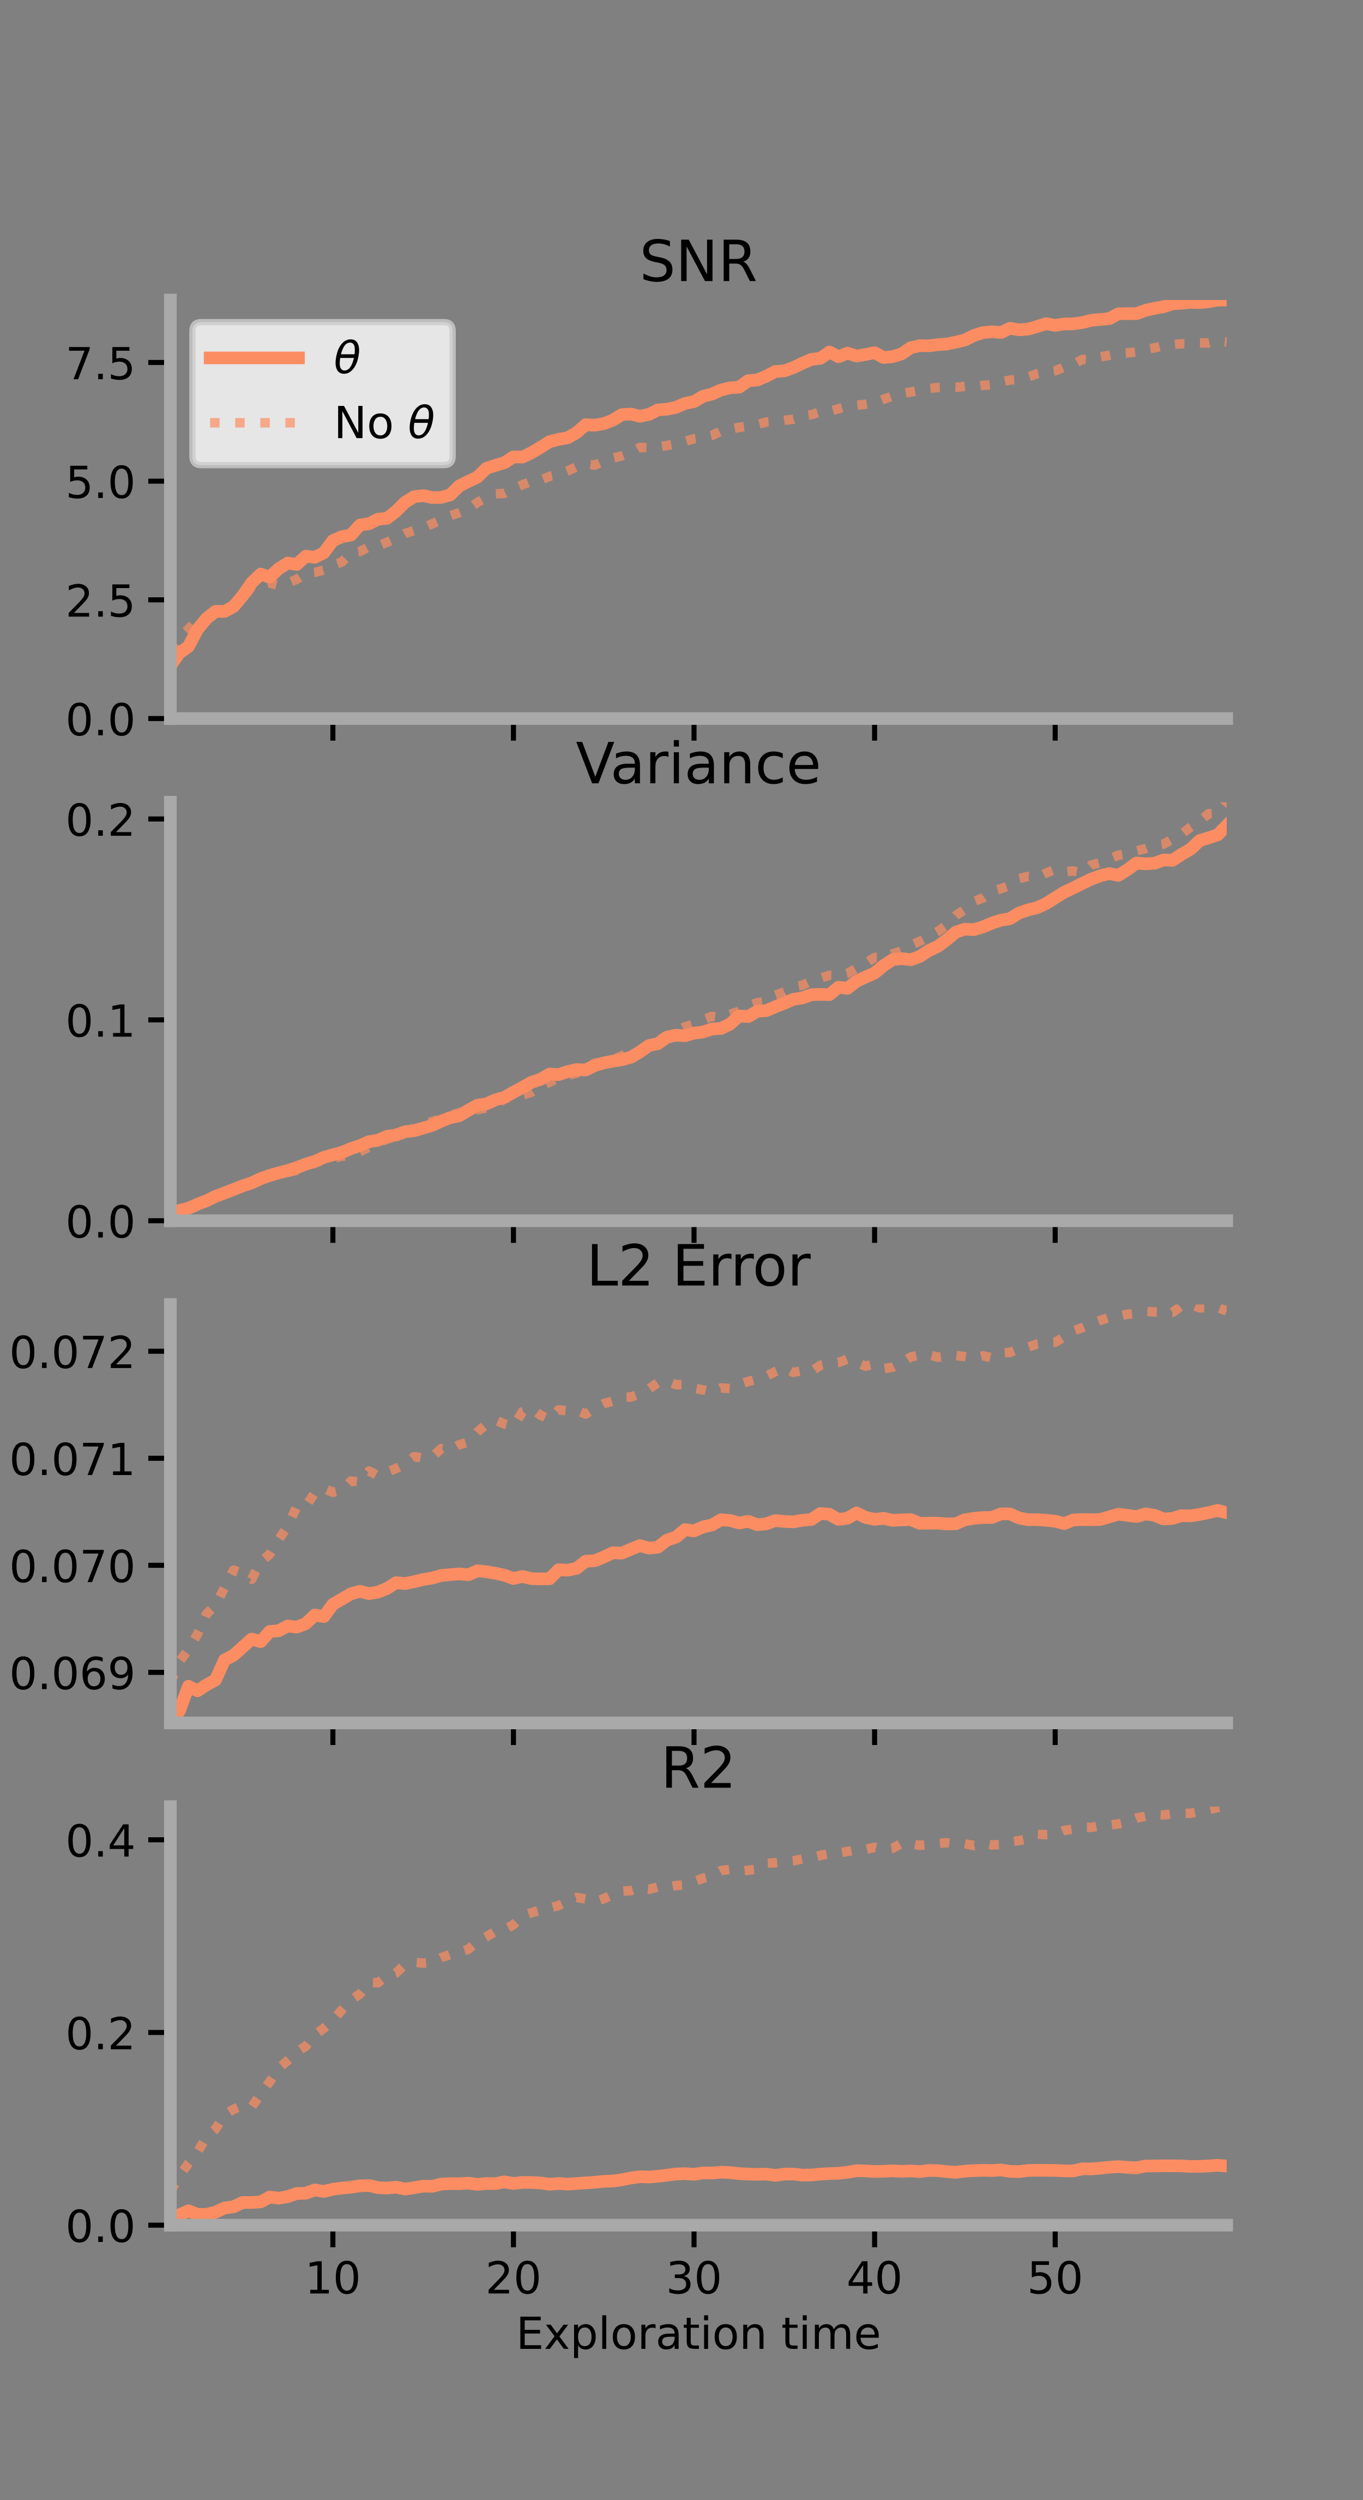<?xml version="1.0" encoding="utf-8" standalone="no"?>
<!DOCTYPE svg PUBLIC "-//W3C//DTD SVG 1.1//EN"
  "http://www.w3.org/Graphics/SVG/1.1/DTD/svg11.dtd">
<!-- Created with matplotlib (https://matplotlib.org/) -->
<svg height="396pt" version="1.1" viewBox="0 0 216 396" width="216pt" xmlns="http://www.w3.org/2000/svg" xmlns:xlink="http://www.w3.org/1999/xlink">
 <rect x="0" y="0" width="216" height="396" fill="#808080" stroke="none"/>
 <defs>
  <style type="text/css">*{stroke-linecap:butt;stroke-linejoin:round;}</style>
 </defs>
 <g id="figure_1">
  <g id="patch_1">
   <path d="M 0 396 
L 216 396 
L 216 0 
L 0 0 
z
" style="fill:none;"/>
  </g>
  <g id="axes_1">
   <g id="patch_2">
    <path d="M 27 113.807 
L 194.4 113.807 
L 194.4 47.52 
L 27 47.52 
z
" style="fill:none;"/>
   </g>
   <g id="matplotlib.axis_1">
    <g id="xtick_1">
     <g id="line2d_1">
      <defs>
       <path d="M 0 0 
L 0 3.5 
" id="mb73d349f82" style="stroke:#000000;stroke-width:0.8;"/>
      </defs>
      <g>
       <use style="stroke:#000000;stroke-width:0.8;" x="52.754" xlink:href="#mb73d349f82" y="113.807"/>
      </g>
     </g>
    </g>
    <g id="xtick_2">
     <g id="line2d_2">
      <g>
       <use style="stroke:#000000;stroke-width:0.8;" x="81.369" xlink:href="#mb73d349f82" y="113.807"/>
      </g>
     </g>
    </g>
    <g id="xtick_3">
     <g id="line2d_3">
      <g>
       <use style="stroke:#000000;stroke-width:0.8;" x="109.985" xlink:href="#mb73d349f82" y="113.807"/>
      </g>
     </g>
    </g>
    <g id="xtick_4">
     <g id="line2d_4">
      <g>
       <use style="stroke:#000000;stroke-width:0.8;" x="138.6" xlink:href="#mb73d349f82" y="113.807"/>
      </g>
     </g>
    </g>
    <g id="xtick_5">
     <g id="line2d_5">
      <g>
       <use style="stroke:#000000;stroke-width:0.8;" x="167.216" xlink:href="#mb73d349f82" y="113.807"/>
      </g>
     </g>
    </g>
   </g>
   <g id="matplotlib.axis_2">
    <g id="ytick_1">
     <g id="line2d_6">
      <defs>
       <path d="M 0 0 
L -3.5 0 
" id="m0bbeac65ab" style="stroke:#000000;stroke-width:0.8;"/>
      </defs>
      <g>
       <use style="stroke:#000000;stroke-width:0.8;" x="27" xlink:href="#m0bbeac65ab" y="113.807"/>
      </g>
     </g>
     <g id="text_1">
      <!-- 0.0 -->
      <g transform="translate(10.368 116.466)scale(0.07 -0.07)">
       <defs>
        <path d="M 31.781 66.406 
Q 24.172 66.406 20.328 58.906 
Q 16.5 51.422 16.5 36.375 
Q 16.5 21.391 20.328 13.891 
Q 24.172 6.391 31.781 6.391 
Q 39.453 6.391 43.281 13.891 
Q 47.125 21.391 47.125 36.375 
Q 47.125 51.422 43.281 58.906 
Q 39.453 66.406 31.781 66.406 
z
M 31.781 74.219 
Q 44.047 74.219 50.516 64.516 
Q 56.984 54.828 56.984 36.375 
Q 56.984 17.969 50.516 8.266 
Q 44.047 -1.422 31.781 -1.422 
Q 19.531 -1.422 13.062 8.266 
Q 6.594 17.969 6.594 36.375 
Q 6.594 54.828 13.062 64.516 
Q 19.531 74.219 31.781 74.219 
z
" id="DejaVuSans-48"/>
        <path d="M 10.688 12.406 
L 21 12.406 
L 21 0 
L 10.688 0 
z
" id="DejaVuSans-46"/>
       </defs>
       <use xlink:href="#DejaVuSans-48"/>
       <use x="63.623" xlink:href="#DejaVuSans-46"/>
       <use x="95.41" xlink:href="#DejaVuSans-48"/>
      </g>
     </g>
    </g>
    <g id="ytick_2">
     <g id="line2d_7">
      <g>
       <use style="stroke:#000000;stroke-width:0.8;" x="27" xlink:href="#m0bbeac65ab" y="95.009"/>
      </g>
     </g>
     <g id="text_2">
      <!-- 2.5 -->
      <g transform="translate(10.368 97.668)scale(0.07 -0.07)">
       <defs>
        <path d="M 19.188 8.297 
L 53.609 8.297 
L 53.609 0 
L 7.328 0 
L 7.328 8.297 
Q 12.938 14.109 22.625 23.891 
Q 32.328 33.688 34.812 36.531 
Q 39.547 41.844 41.422 45.531 
Q 43.312 49.219 43.312 52.781 
Q 43.312 58.594 39.234 62.25 
Q 35.156 65.922 28.609 65.922 
Q 23.969 65.922 18.812 64.312 
Q 13.672 62.703 7.812 59.422 
L 7.812 69.391 
Q 13.766 71.781 18.938 73 
Q 24.125 74.219 28.422 74.219 
Q 39.75 74.219 46.484 68.547 
Q 53.219 62.891 53.219 53.422 
Q 53.219 48.922 51.531 44.891 
Q 49.859 40.875 45.406 35.406 
Q 44.188 33.984 37.641 27.219 
Q 31.109 20.453 19.188 8.297 
z
" id="DejaVuSans-50"/>
        <path d="M 10.797 72.906 
L 49.516 72.906 
L 49.516 64.594 
L 19.828 64.594 
L 19.828 46.734 
Q 21.969 47.469 24.109 47.828 
Q 26.266 48.188 28.422 48.188 
Q 40.625 48.188 47.75 41.5 
Q 54.891 34.812 54.891 23.391 
Q 54.891 11.625 47.562 5.094 
Q 40.234 -1.422 26.906 -1.422 
Q 22.312 -1.422 17.547 -0.641 
Q 12.797 0.141 7.719 1.703 
L 7.719 11.625 
Q 12.109 9.234 16.797 8.062 
Q 21.484 6.891 26.703 6.891 
Q 35.156 6.891 40.078 11.328 
Q 45.016 15.766 45.016 23.391 
Q 45.016 31 40.078 35.438 
Q 35.156 39.891 26.703 39.891 
Q 22.75 39.891 18.812 39.016 
Q 14.891 38.141 10.797 36.281 
z
" id="DejaVuSans-53"/>
       </defs>
       <use xlink:href="#DejaVuSans-50"/>
       <use x="63.623" xlink:href="#DejaVuSans-46"/>
       <use x="95.41" xlink:href="#DejaVuSans-53"/>
      </g>
     </g>
    </g>
    <g id="ytick_3">
     <g id="line2d_8">
      <g>
       <use style="stroke:#000000;stroke-width:0.8;" x="27" xlink:href="#m0bbeac65ab" y="76.211"/>
      </g>
     </g>
     <g id="text_3">
      <!-- 5.0 -->
      <g transform="translate(10.368 78.87)scale(0.07 -0.07)">
       <use xlink:href="#DejaVuSans-53"/>
       <use x="63.623" xlink:href="#DejaVuSans-46"/>
       <use x="95.41" xlink:href="#DejaVuSans-48"/>
      </g>
     </g>
    </g>
    <g id="ytick_4">
     <g id="line2d_9">
      <g>
       <use style="stroke:#000000;stroke-width:0.8;" x="27" xlink:href="#m0bbeac65ab" y="57.413"/>
      </g>
     </g>
     <g id="text_4">
      <!-- 7.5 -->
      <g transform="translate(10.368 60.072)scale(0.07 -0.07)">
       <defs>
        <path d="M 8.203 72.906 
L 55.078 72.906 
L 55.078 68.703 
L 28.609 0 
L 18.312 0 
L 43.219 64.594 
L 8.203 64.594 
z
" id="DejaVuSans-55"/>
       </defs>
       <use xlink:href="#DejaVuSans-55"/>
       <use x="63.623" xlink:href="#DejaVuSans-46"/>
       <use x="95.41" xlink:href="#DejaVuSans-53"/>
      </g>
     </g>
    </g>
   </g>
   <g id="line2d_10">
    <path clip-path="url(#p82ef8b4081)" d="M 27 105.458 
L 28.431 103.42 
L 29.861 102.41 
L 31.292 99.69 
L 32.723 97.963 
L 34.154 96.832 
L 35.584 96.842 
L 37.015 96.069 
L 38.446 94.367 
L 39.877 92.314 
L 41.308 90.927 
L 42.738 91.417 
L 44.169 90.074 
L 45.6 89.177 
L 47.031 89.4 
L 48.461 88.096 
L 49.892 88.26 
L 51.323 87.552 
L 52.753 85.63 
L 54.184 85.003 
L 55.615 84.74 
L 57.046 83.155 
L 58.477 82.953 
L 59.907 82.229 
L 61.338 82.099 
L 62.769 80.968 
L 64.199 79.548 
L 65.63 78.667 
L 67.061 78.501 
L 68.492 78.803 
L 69.923 78.78 
L 71.353 78.384 
L 72.784 76.97 
L 74.215 76.242 
L 75.646 75.583 
L 77.076 74.179 
L 78.507 73.709 
L 79.938 73.285 
L 81.369 72.364 
L 82.799 72.4 
L 84.23 71.705 
L 85.661 70.857 
L 87.092 69.954 
L 88.522 69.591 
L 89.953 69.335 
L 91.384 68.525 
L 92.815 67.266 
L 94.245 67.35 
L 95.676 67.096 
L 97.107 66.562 
L 98.538 65.668 
L 99.968 65.585 
L 101.399 65.931 
L 102.83 65.64 
L 104.261 64.923 
L 105.691 64.816 
L 107.122 64.516 
L 108.553 63.899 
L 109.984 63.609 
L 111.415 62.769 
L 112.845 62.404 
L 114.276 61.761 
L 115.707 61.423 
L 117.138 61.325 
L 118.569 60.293 
L 119.999 60.191 
L 121.43 59.586 
L 122.861 58.837 
L 124.292 58.743 
L 125.723 58.223 
L 127.153 57.537 
L 128.584 56.923 
L 130.015 56.756 
L 131.446 55.753 
L 132.876 56.507 
L 134.307 55.933 
L 135.738 56.39 
L 137.169 56.147 
L 138.6 55.858 
L 140.03 56.629 
L 141.461 56.484 
L 142.892 56.048 
L 144.323 55.079 
L 145.753 54.746 
L 147.184 54.777 
L 148.615 54.588 
L 150.046 54.494 
L 151.477 54.19 
L 152.907 53.854 
L 154.338 53.141 
L 155.769 52.683 
L 157.2 52.549 
L 158.631 52.665 
L 160.061 51.995 
L 161.492 52.24 
L 162.923 52.126 
L 164.354 51.717 
L 165.784 51.26 
L 167.215 51.54 
L 168.646 51.313 
L 170.077 51.291 
L 171.507 51.098 
L 172.938 50.73 
L 174.369 50.605 
L 175.8 50.47 
L 177.23 49.7 
L 178.661 49.664 
L 180.092 49.682 
L 181.523 49.161 
L 182.954 48.838 
L 184.384 48.59 
L 185.815 48.117 
L 187.246 48.025 
L 188.677 47.891 
L 190.108 47.928 
L 191.538 47.787 
L 192.969 47.531 
L 194.4 47.52 
" style="fill:none;stroke:#fc8d62;stroke-linecap:square;stroke-width:2;"/>
   </g>
   <g id="line2d_11">
    <path clip-path="url(#p82ef8b4081)" d="M 27 103.131 
L 28.431 101.015 
L 29.861 99.657 
L 31.292 98.085 
L 32.723 97.645 
L 34.154 97.505 
L 35.584 97.315 
L 37.015 95.638 
L 38.446 94.995 
L 39.877 92.904 
L 41.308 92.81 
L 42.738 92.352 
L 44.169 92.729 
L 45.6 92.337 
L 47.031 91.748 
L 48.461 90.796 
L 49.892 90.656 
L 51.323 90.3 
L 52.753 89.506 
L 54.184 89.02 
L 55.615 87.547 
L 57.046 87.357 
L 58.477 86.597 
L 59.907 86.494 
L 61.338 85.878 
L 62.769 85.281 
L 64.199 84.504 
L 65.63 84.014 
L 67.061 83.565 
L 68.492 82.969 
L 69.923 82.323 
L 71.353 81.688 
L 72.784 81.189 
L 74.215 80.628 
L 75.646 79.589 
L 77.076 78.8 
L 78.507 78.225 
L 79.938 78.144 
L 81.369 77.359 
L 82.799 76.777 
L 84.23 76.23 
L 85.661 76.047 
L 87.092 75.443 
L 88.522 75.194 
L 89.953 74.6 
L 91.384 73.905 
L 92.815 73.484 
L 94.245 73.671 
L 95.676 73.032 
L 97.107 72.559 
L 98.538 72.217 
L 99.968 71.717 
L 101.399 70.864 
L 102.83 70.915 
L 104.261 70.758 
L 105.691 70.565 
L 107.122 70.321 
L 108.553 69.916 
L 109.984 69.486 
L 111.415 69.283 
L 112.845 68.959 
L 114.276 68.262 
L 115.707 67.968 
L 117.138 67.692 
L 118.569 67.488 
L 119.999 67.23 
L 121.43 66.856 
L 122.861 66.769 
L 124.292 66.574 
L 125.723 66.406 
L 127.153 65.874 
L 128.584 65.686 
L 130.015 65.221 
L 131.446 65.137 
L 132.876 64.745 
L 134.307 64.35 
L 135.738 64.181 
L 137.169 64.032 
L 138.6 63.822 
L 140.03 63.234 
L 141.461 62.733 
L 142.892 62.324 
L 144.323 62.087 
L 145.753 61.824 
L 147.184 61.535 
L 148.615 61.371 
L 150.046 61.32 
L 151.477 61.359 
L 152.907 61.175 
L 154.338 61.254 
L 155.769 61.033 
L 157.2 60.921 
L 158.631 60.477 
L 160.061 60.189 
L 161.492 60.139 
L 162.923 59.691 
L 164.354 59.196 
L 165.784 58.931 
L 167.215 58.734 
L 168.646 58.134 
L 170.077 57.745 
L 171.507 56.927 
L 172.938 57.01 
L 174.369 56.537 
L 175.8 56.269 
L 177.23 55.98 
L 178.661 55.899 
L 180.092 55.742 
L 181.523 55.349 
L 182.954 55.1 
L 184.384 54.742 
L 185.815 54.563 
L 187.246 54.442 
L 188.677 54.468 
L 190.108 54.297 
L 191.538 54.327 
L 192.969 53.998 
L 194.4 54.156 
" style="fill:none;stroke:#fc8d62;stroke-dasharray:1.5,2.475;stroke-dashoffset:0;stroke-opacity:0.7;stroke-width:1.5;"/>
   </g>
   <g id="patch_3">
    <path d="M 27 113.807 
L 27 47.52 
" style="fill:none;stroke:#a9a9a9;stroke-linecap:square;stroke-linejoin:miter;stroke-width:2;"/>
   </g>
   <g id="patch_4">
    <path d="M 194.4 113.807 
L 194.4 47.52 
" style="fill:none;"/>
   </g>
   <g id="patch_5">
    <path d="M 27 113.807 
L 194.4 113.807 
" style="fill:none;stroke:#a9a9a9;stroke-linecap:square;stroke-linejoin:miter;stroke-width:2;"/>
   </g>
   <g id="patch_6">
    <path d="M 27 47.52 
L 194.4 47.52 
" style="fill:none;"/>
   </g>
   <g id="text_5">
    <!-- SNR -->
    <g transform="translate(101.35 44.52)scale(0.09 -0.09)">
     <defs>
      <path d="M 53.516 70.516 
L 53.516 60.891 
Q 47.906 63.578 42.922 64.891 
Q 37.938 66.219 33.297 66.219 
Q 25.25 66.219 20.875 63.094 
Q 16.5 59.969 16.5 54.203 
Q 16.5 49.359 19.406 46.891 
Q 22.312 44.438 30.422 42.922 
L 36.375 41.703 
Q 47.406 39.594 52.656 34.297 
Q 57.906 29 57.906 20.125 
Q 57.906 9.516 50.797 4.047 
Q 43.703 -1.422 29.984 -1.422 
Q 24.812 -1.422 18.969 -0.25 
Q 13.141 0.922 6.891 3.219 
L 6.891 13.375 
Q 12.891 10.016 18.656 8.297 
Q 24.422 6.594 29.984 6.594 
Q 38.422 6.594 43.016 9.906 
Q 47.609 13.234 47.609 19.391 
Q 47.609 24.75 44.312 27.781 
Q 41.016 30.812 33.5 32.328 
L 27.484 33.5 
Q 16.453 35.688 11.516 40.375 
Q 6.594 45.062 6.594 53.422 
Q 6.594 63.094 13.406 68.656 
Q 20.219 74.219 32.172 74.219 
Q 37.312 74.219 42.625 73.281 
Q 47.953 72.359 53.516 70.516 
z
" id="DejaVuSans-83"/>
      <path d="M 9.812 72.906 
L 23.094 72.906 
L 55.422 11.922 
L 55.422 72.906 
L 64.984 72.906 
L 64.984 0 
L 51.703 0 
L 19.391 60.984 
L 19.391 0 
L 9.812 0 
z
" id="DejaVuSans-78"/>
      <path d="M 44.391 34.188 
Q 47.562 33.109 50.562 29.594 
Q 53.562 26.078 56.594 19.922 
L 66.609 0 
L 56 0 
L 46.688 18.703 
Q 43.062 26.031 39.672 28.422 
Q 36.281 30.812 30.422 30.812 
L 19.672 30.812 
L 19.672 0 
L 9.812 0 
L 9.812 72.906 
L 32.078 72.906 
Q 44.578 72.906 50.734 67.672 
Q 56.891 62.453 56.891 51.906 
Q 56.891 45.016 53.688 40.469 
Q 50.484 35.938 44.391 34.188 
z
M 19.672 64.797 
L 19.672 38.922 
L 32.078 38.922 
Q 39.203 38.922 42.844 42.219 
Q 46.484 45.516 46.484 51.906 
Q 46.484 58.297 42.844 61.547 
Q 39.203 64.797 32.078 64.797 
z
" id="DejaVuSans-82"/>
     </defs>
     <use xlink:href="#DejaVuSans-83"/>
     <use x="63.477" xlink:href="#DejaVuSans-78"/>
     <use x="138.281" xlink:href="#DejaVuSans-82"/>
    </g>
   </g>
   <g id="legend_1">
    <g id="patch_7">
     <path d="M 31.9 73.669 
L 70.33 73.669 
Q 71.73 73.669 71.73 72.269 
L 71.73 52.42 
Q 71.73 51.02 70.33 51.02 
L 31.9 51.02 
Q 30.5 51.02 30.5 52.42 
L 30.5 72.269 
Q 30.5 73.669 31.9 73.669 
z
" style="fill:#ffffff;opacity:0.8;stroke:#cccccc;stroke-linejoin:miter;"/>
    </g>
    <g id="line2d_12">
     <path d="M 33.3 56.689 
L 47.3 56.689 
" style="fill:none;stroke:#fc8d62;stroke-linecap:square;stroke-width:2;"/>
    </g>
    <g id="line2d_13"/>
    <g id="text_6">
     <!-- $\theta$ -->
     <g transform="translate(52.9 59.139)scale(0.07 -0.07)">
      <defs>
       <path d="M 45.516 34.672 
L 14.453 34.672 
Q 12.359 20.062 14.5 13.875 
Q 17.188 6.25 24.469 6.25 
Q 31.781 6.25 37.359 13.922 
Q 42.234 20.656 45.516 34.672 
z
M 47.016 42.969 
Q 48.344 56.844 46.625 61.719 
Q 43.953 69.438 36.766 69.438 
Q 29.297 69.438 23.828 61.812 
Q 19.531 55.672 16.156 42.969 
z
M 38.188 76.766 
Q 49.906 76.766 54.594 66.406 
Q 59.281 56.109 55.719 37.844 
Q 52.203 19.625 43.453 9.281 
Q 34.766 -1.125 23.047 -1.125 
Q 11.281 -1.125 6.641 9.281 
Q 2 19.625 5.516 37.844 
Q 9.078 56.109 17.719 66.406 
Q 26.422 76.766 38.188 76.766 
z
" id="DejaVuSans-Oblique-952"/>
      </defs>
      <use transform="translate(0 0.234)" xlink:href="#DejaVuSans-Oblique-952"/>
     </g>
    </g>
    <g id="line2d_14">
     <path d="M 33.3 66.964 
L 47.3 66.964 
" style="fill:none;stroke:#fc8d62;stroke-dasharray:1.5,2.475;stroke-dashoffset:0;stroke-opacity:0.7;stroke-width:1.5;"/>
    </g>
    <g id="line2d_15"/>
    <g id="text_7">
     <!-- No $\theta$ -->
     <g transform="translate(52.9 69.414)scale(0.07 -0.07)">
      <defs>
       <path d="M 30.609 48.391 
Q 23.391 48.391 19.188 42.75 
Q 14.984 37.109 14.984 27.297 
Q 14.984 17.484 19.156 11.844 
Q 23.344 6.203 30.609 6.203 
Q 37.797 6.203 41.984 11.859 
Q 46.188 17.531 46.188 27.297 
Q 46.188 37.016 41.984 42.703 
Q 37.797 48.391 30.609 48.391 
z
M 30.609 56 
Q 42.328 56 49.016 48.375 
Q 55.719 40.766 55.719 27.297 
Q 55.719 13.875 49.016 6.219 
Q 42.328 -1.422 30.609 -1.422 
Q 18.844 -1.422 12.172 6.219 
Q 5.516 13.875 5.516 27.297 
Q 5.516 40.766 12.172 48.375 
Q 18.844 56 30.609 56 
z
" id="DejaVuSans-111"/>
       <path id="DejaVuSans-32"/>
      </defs>
      <use transform="translate(0 0.234)" xlink:href="#DejaVuSans-78"/>
      <use transform="translate(74.805 0.234)" xlink:href="#DejaVuSans-111"/>
      <use transform="translate(135.986 0.234)" xlink:href="#DejaVuSans-32"/>
      <use transform="translate(167.773 0.234)" xlink:href="#DejaVuSans-Oblique-952"/>
     </g>
    </g>
   </g>
  </g>
  <g id="axes_2">
   <g id="patch_8">
    <path d="M 27 193.351 
L 194.4 193.351 
L 194.4 127.064 
L 27 127.064 
z
" style="fill:none;"/>
   </g>
   <g id="matplotlib.axis_3">
    <g id="xtick_6">
     <g id="line2d_16">
      <g>
       <use style="stroke:#000000;stroke-width:0.8;" x="52.754" xlink:href="#mb73d349f82" y="193.351"/>
      </g>
     </g>
    </g>
    <g id="xtick_7">
     <g id="line2d_17">
      <g>
       <use style="stroke:#000000;stroke-width:0.8;" x="81.369" xlink:href="#mb73d349f82" y="193.351"/>
      </g>
     </g>
    </g>
    <g id="xtick_8">
     <g id="line2d_18">
      <g>
       <use style="stroke:#000000;stroke-width:0.8;" x="109.985" xlink:href="#mb73d349f82" y="193.351"/>
      </g>
     </g>
    </g>
    <g id="xtick_9">
     <g id="line2d_19">
      <g>
       <use style="stroke:#000000;stroke-width:0.8;" x="138.6" xlink:href="#mb73d349f82" y="193.351"/>
      </g>
     </g>
    </g>
    <g id="xtick_10">
     <g id="line2d_20">
      <g>
       <use style="stroke:#000000;stroke-width:0.8;" x="167.216" xlink:href="#mb73d349f82" y="193.351"/>
      </g>
     </g>
    </g>
   </g>
   <g id="matplotlib.axis_4">
    <g id="ytick_5">
     <g id="line2d_21">
      <g>
       <use style="stroke:#000000;stroke-width:0.8;" x="27" xlink:href="#m0bbeac65ab" y="193.351"/>
      </g>
     </g>
     <g id="text_8">
      <!-- 0.0 -->
      <g transform="translate(10.368 196.011)scale(0.07 -0.07)">
       <use xlink:href="#DejaVuSans-48"/>
       <use x="63.623" xlink:href="#DejaVuSans-46"/>
       <use x="95.41" xlink:href="#DejaVuSans-48"/>
      </g>
     </g>
    </g>
    <g id="ytick_6">
     <g id="line2d_22">
      <g>
       <use style="stroke:#000000;stroke-width:0.8;" x="27" xlink:href="#m0bbeac65ab" y="161.534"/>
      </g>
     </g>
     <g id="text_9">
      <!-- 0.1 -->
      <g transform="translate(10.368 164.193)scale(0.07 -0.07)">
       <defs>
        <path d="M 12.406 8.297 
L 28.516 8.297 
L 28.516 63.922 
L 10.984 60.406 
L 10.984 69.391 
L 28.422 72.906 
L 38.281 72.906 
L 38.281 8.297 
L 54.391 8.297 
L 54.391 0 
L 12.406 0 
z
" id="DejaVuSans-49"/>
       </defs>
       <use xlink:href="#DejaVuSans-48"/>
       <use x="63.623" xlink:href="#DejaVuSans-46"/>
       <use x="95.41" xlink:href="#DejaVuSans-49"/>
      </g>
     </g>
    </g>
    <g id="ytick_7">
     <g id="line2d_23">
      <g>
       <use style="stroke:#000000;stroke-width:0.8;" x="27" xlink:href="#m0bbeac65ab" y="129.716"/>
      </g>
     </g>
     <g id="text_10">
      <!-- 0.2 -->
      <g transform="translate(10.368 132.376)scale(0.07 -0.07)">
       <use xlink:href="#DejaVuSans-48"/>
       <use x="63.623" xlink:href="#DejaVuSans-46"/>
       <use x="95.41" xlink:href="#DejaVuSans-50"/>
      </g>
     </g>
    </g>
   </g>
   <g id="line2d_24">
    <path clip-path="url(#p8ca60f36de)" d="M 27 192.266 
L 28.431 191.716 
L 29.861 191.37 
L 31.292 190.739 
L 32.723 190.188 
L 34.154 189.491 
L 35.584 188.95 
L 37.015 188.398 
L 38.446 187.834 
L 39.877 187.359 
L 41.308 186.684 
L 42.738 186.184 
L 44.169 185.762 
L 45.6 185.408 
L 47.031 184.939 
L 48.461 184.384 
L 49.892 183.959 
L 51.323 183.307 
L 52.753 182.908 
L 54.184 182.529 
L 55.615 181.915 
L 57.046 181.458 
L 58.477 180.821 
L 59.907 180.599 
L 61.338 179.974 
L 62.769 179.772 
L 64.199 179.251 
L 65.63 179.093 
L 67.061 178.681 
L 68.492 178.239 
L 69.923 177.583 
L 71.353 177.021 
L 72.784 176.721 
L 74.215 175.851 
L 75.646 175.06 
L 77.076 174.846 
L 78.507 174.2 
L 79.938 173.806 
L 81.369 172.991 
L 82.799 172.228 
L 84.23 171.421 
L 85.661 170.951 
L 87.092 170.126 
L 88.522 170.207 
L 89.953 169.727 
L 91.384 169.41 
L 92.815 169.466 
L 94.245 168.767 
L 95.676 168.351 
L 97.107 168.076 
L 98.538 167.853 
L 99.968 167.461 
L 101.399 166.61 
L 102.83 165.601 
L 104.261 165.306 
L 105.691 164.27 
L 107.122 163.965 
L 108.553 164.044 
L 109.984 163.634 
L 111.415 163.46 
L 112.845 162.98 
L 114.276 162.893 
L 115.707 162.191 
L 117.138 160.906 
L 118.569 161.018 
L 119.999 160.166 
L 121.43 160.075 
L 122.861 159.457 
L 124.292 158.903 
L 125.723 158.281 
L 127.153 158.063 
L 128.584 157.546 
L 130.015 157.506 
L 131.446 157.536 
L 132.876 156.365 
L 134.307 156.538 
L 135.738 155.408 
L 137.169 154.753 
L 138.6 154.122 
L 140.03 152.943 
L 141.461 151.99 
L 142.892 151.833 
L 144.323 152.012 
L 145.753 151.504 
L 147.184 150.556 
L 148.615 149.893 
L 150.046 148.839 
L 151.477 147.634 
L 152.907 147.17 
L 154.338 147.244 
L 155.769 146.813 
L 157.2 146.212 
L 158.631 145.743 
L 160.061 145.505 
L 161.492 144.607 
L 162.923 144.115 
L 164.354 143.774 
L 165.784 143.106 
L 167.215 142.204 
L 168.646 141.312 
L 170.077 140.64 
L 171.507 139.932 
L 172.938 139.238 
L 174.369 138.716 
L 175.8 138.361 
L 177.23 138.654 
L 178.661 137.766 
L 180.092 136.694 
L 181.523 136.823 
L 182.954 136.735 
L 184.384 136.213 
L 185.815 136.26 
L 187.246 135.321 
L 188.677 134.497 
L 190.108 133.137 
L 191.538 132.705 
L 192.969 132.226 
L 194.4 130.77 
" style="fill:none;stroke:#fc8d62;stroke-linecap:square;stroke-width:2;"/>
   </g>
   <g id="line2d_25">
    <path clip-path="url(#p8ca60f36de)" d="M 27 192.361 
L 28.431 191.818 
L 29.861 191.152 
L 31.292 190.531 
L 32.723 190.2 
L 34.154 189.67 
L 35.584 189.146 
L 37.015 188.641 
L 38.446 188.032 
L 39.877 187.425 
L 41.308 186.846 
L 42.738 186.272 
L 44.169 186.098 
L 45.6 185.702 
L 47.031 185.388 
L 48.461 184.885 
L 49.892 184.157 
L 51.323 183.739 
L 52.753 183.484 
L 54.184 183.152 
L 55.615 183.031 
L 57.046 182.404 
L 58.477 181.69 
L 59.907 180.981 
L 61.338 180.466 
L 62.769 180 
L 64.199 179.358 
L 65.63 178.688 
L 67.061 177.965 
L 68.492 177.622 
L 69.923 177.172 
L 71.353 176.644 
L 72.784 176.246 
L 74.215 175.63 
L 75.646 175.769 
L 77.076 175.488 
L 78.507 175.129 
L 79.938 174.028 
L 81.369 173.741 
L 82.799 173.459 
L 84.23 172.986 
L 85.661 172.022 
L 87.092 171.419 
L 88.522 170.677 
L 89.953 170.305 
L 91.384 169.982 
L 92.815 169.443 
L 94.245 168.399 
L 95.676 168.183 
L 97.107 167.839 
L 98.538 167.207 
L 99.968 166.617 
L 101.399 166.741 
L 102.83 165.498 
L 104.261 164.726 
L 105.691 164.133 
L 107.122 163.306 
L 108.553 162.623 
L 109.984 162.188 
L 111.415 161.525 
L 112.845 160.98 
L 114.276 161.162 
L 115.707 160.655 
L 117.138 160.173 
L 118.569 159.324 
L 119.999 158.811 
L 121.43 158.642 
L 122.861 157.597 
L 124.292 157.141 
L 125.723 156.316 
L 127.153 156.055 
L 128.584 155.359 
L 130.015 154.945 
L 131.446 154.472 
L 132.876 154.491 
L 134.307 154.178 
L 135.738 153.364 
L 137.169 152.584 
L 138.6 151.652 
L 140.03 151.713 
L 141.461 151.074 
L 142.892 150.619 
L 144.323 149.715 
L 145.753 149.093 
L 147.184 148.346 
L 148.615 147.522 
L 150.046 146.516 
L 151.477 145.009 
L 152.907 144.004 
L 154.338 142.768 
L 155.769 142.227 
L 157.2 141.142 
L 158.631 140.755 
L 160.061 140.244 
L 161.492 139.142 
L 162.923 138.821 
L 164.354 138.962 
L 165.784 138.268 
L 167.215 137.713 
L 168.646 138.076 
L 170.077 137.95 
L 171.507 138.22 
L 172.938 137.008 
L 174.369 136.606 
L 175.8 136.041 
L 177.23 135.454 
L 178.661 135.212 
L 180.092 134.765 
L 181.523 134.418 
L 182.954 133.886 
L 184.384 133.705 
L 185.815 132.899 
L 187.246 132.072 
L 188.677 131.008 
L 190.108 130.082 
L 191.538 128.887 
L 192.969 128.806 
L 194.4 127.064 
" style="fill:none;stroke:#fc8d62;stroke-dasharray:1.5,2.475;stroke-dashoffset:0;stroke-opacity:0.7;stroke-width:1.5;"/>
   </g>
   <g id="patch_9">
    <path d="M 27 193.351 
L 27 127.064 
" style="fill:none;stroke:#a9a9a9;stroke-linecap:square;stroke-linejoin:miter;stroke-width:2;"/>
   </g>
   <g id="patch_10">
    <path d="M 194.4 193.351 
L 194.4 127.064 
" style="fill:none;"/>
   </g>
   <g id="patch_11">
    <path d="M 27 193.351 
L 194.4 193.351 
" style="fill:none;stroke:#a9a9a9;stroke-linecap:square;stroke-linejoin:miter;stroke-width:2;"/>
   </g>
   <g id="patch_12">
    <path d="M 27 127.064 
L 194.4 127.064 
" style="fill:none;"/>
   </g>
   <g id="text_11">
    <!-- Variance -->
    <g transform="translate(91.26 124.064)scale(0.09 -0.09)">
     <defs>
      <path d="M 28.609 0 
L 0.781 72.906 
L 11.078 72.906 
L 34.188 11.531 
L 57.328 72.906 
L 67.578 72.906 
L 39.797 0 
z
" id="DejaVuSans-86"/>
      <path d="M 34.281 27.484 
Q 23.391 27.484 19.188 25 
Q 14.984 22.516 14.984 16.5 
Q 14.984 11.719 18.141 8.906 
Q 21.297 6.109 26.703 6.109 
Q 34.188 6.109 38.703 11.406 
Q 43.219 16.703 43.219 25.484 
L 43.219 27.484 
z
M 52.203 31.203 
L 52.203 0 
L 43.219 0 
L 43.219 8.297 
Q 40.141 3.328 35.547 0.953 
Q 30.953 -1.422 24.312 -1.422 
Q 15.922 -1.422 10.953 3.297 
Q 6 8.016 6 15.922 
Q 6 25.141 12.172 29.828 
Q 18.359 34.516 30.609 34.516 
L 43.219 34.516 
L 43.219 35.406 
Q 43.219 41.609 39.141 45 
Q 35.062 48.391 27.688 48.391 
Q 23 48.391 18.547 47.266 
Q 14.109 46.141 10.016 43.891 
L 10.016 52.203 
Q 14.938 54.109 19.578 55.047 
Q 24.219 56 28.609 56 
Q 40.484 56 46.344 49.844 
Q 52.203 43.703 52.203 31.203 
z
" id="DejaVuSans-97"/>
      <path d="M 41.109 46.297 
Q 39.594 47.172 37.812 47.578 
Q 36.031 48 33.891 48 
Q 26.266 48 22.188 43.047 
Q 18.109 38.094 18.109 28.812 
L 18.109 0 
L 9.078 0 
L 9.078 54.688 
L 18.109 54.688 
L 18.109 46.188 
Q 20.953 51.172 25.484 53.578 
Q 30.031 56 36.531 56 
Q 37.453 56 38.578 55.875 
Q 39.703 55.766 41.062 55.516 
z
" id="DejaVuSans-114"/>
      <path d="M 9.422 54.688 
L 18.406 54.688 
L 18.406 0 
L 9.422 0 
z
M 9.422 75.984 
L 18.406 75.984 
L 18.406 64.594 
L 9.422 64.594 
z
" id="DejaVuSans-105"/>
      <path d="M 54.891 33.016 
L 54.891 0 
L 45.906 0 
L 45.906 32.719 
Q 45.906 40.484 42.875 44.328 
Q 39.844 48.188 33.797 48.188 
Q 26.516 48.188 22.312 43.547 
Q 18.109 38.922 18.109 30.906 
L 18.109 0 
L 9.078 0 
L 9.078 54.688 
L 18.109 54.688 
L 18.109 46.188 
Q 21.344 51.125 25.703 53.562 
Q 30.078 56 35.797 56 
Q 45.219 56 50.047 50.172 
Q 54.891 44.344 54.891 33.016 
z
" id="DejaVuSans-110"/>
      <path d="M 48.781 52.594 
L 48.781 44.188 
Q 44.969 46.297 41.141 47.344 
Q 37.312 48.391 33.406 48.391 
Q 24.656 48.391 19.812 42.844 
Q 14.984 37.312 14.984 27.297 
Q 14.984 17.281 19.812 11.734 
Q 24.656 6.203 33.406 6.203 
Q 37.312 6.203 41.141 7.25 
Q 44.969 8.297 48.781 10.406 
L 48.781 2.094 
Q 45.016 0.344 40.984 -0.531 
Q 36.969 -1.422 32.422 -1.422 
Q 20.062 -1.422 12.781 6.344 
Q 5.516 14.109 5.516 27.297 
Q 5.516 40.672 12.859 48.328 
Q 20.219 56 33.016 56 
Q 37.156 56 41.109 55.141 
Q 45.062 54.297 48.781 52.594 
z
" id="DejaVuSans-99"/>
      <path d="M 56.203 29.594 
L 56.203 25.203 
L 14.891 25.203 
Q 15.484 15.922 20.484 11.062 
Q 25.484 6.203 34.422 6.203 
Q 39.594 6.203 44.453 7.469 
Q 49.312 8.734 54.109 11.281 
L 54.109 2.781 
Q 49.266 0.734 44.188 -0.344 
Q 39.109 -1.422 33.891 -1.422 
Q 20.797 -1.422 13.156 6.188 
Q 5.516 13.812 5.516 26.812 
Q 5.516 40.234 12.766 48.109 
Q 20.016 56 32.328 56 
Q 43.359 56 49.781 48.891 
Q 56.203 41.797 56.203 29.594 
z
M 47.219 32.234 
Q 47.125 39.594 43.094 43.984 
Q 39.062 48.391 32.422 48.391 
Q 24.906 48.391 20.391 44.141 
Q 15.875 39.891 15.188 32.172 
z
" id="DejaVuSans-101"/>
     </defs>
     <use xlink:href="#DejaVuSans-86"/>
     <use x="60.658" xlink:href="#DejaVuSans-97"/>
     <use x="121.938" xlink:href="#DejaVuSans-114"/>
     <use x="163.051" xlink:href="#DejaVuSans-105"/>
     <use x="190.834" xlink:href="#DejaVuSans-97"/>
     <use x="252.113" xlink:href="#DejaVuSans-110"/>
     <use x="315.492" xlink:href="#DejaVuSans-99"/>
     <use x="370.473" xlink:href="#DejaVuSans-101"/>
    </g>
   </g>
  </g>
  <g id="axes_3">
   <g id="patch_13">
    <path d="M 27 272.896 
L 194.4 272.896 
L 194.4 206.609 
L 27 206.609 
z
" style="fill:none;"/>
   </g>
   <g id="matplotlib.axis_5">
    <g id="xtick_11">
     <g id="line2d_26">
      <g>
       <use style="stroke:#000000;stroke-width:0.8;" x="52.754" xlink:href="#mb73d349f82" y="272.896"/>
      </g>
     </g>
    </g>
    <g id="xtick_12">
     <g id="line2d_27">
      <g>
       <use style="stroke:#000000;stroke-width:0.8;" x="81.369" xlink:href="#mb73d349f82" y="272.896"/>
      </g>
     </g>
    </g>
    <g id="xtick_13">
     <g id="line2d_28">
      <g>
       <use style="stroke:#000000;stroke-width:0.8;" x="109.985" xlink:href="#mb73d349f82" y="272.896"/>
      </g>
     </g>
    </g>
    <g id="xtick_14">
     <g id="line2d_29">
      <g>
       <use style="stroke:#000000;stroke-width:0.8;" x="138.6" xlink:href="#mb73d349f82" y="272.896"/>
      </g>
     </g>
    </g>
    <g id="xtick_15">
     <g id="line2d_30">
      <g>
       <use style="stroke:#000000;stroke-width:0.8;" x="167.216" xlink:href="#mb73d349f82" y="272.896"/>
      </g>
     </g>
    </g>
   </g>
   <g id="matplotlib.axis_6">
    <g id="ytick_8">
     <g id="line2d_31">
      <g>
       <use style="stroke:#000000;stroke-width:0.8;" x="27" xlink:href="#m0bbeac65ab" y="264.881"/>
      </g>
     </g>
     <g id="text_12">
      <!-- 0.069 -->
      <g transform="translate(1.46 267.541)scale(0.07 -0.07)">
       <defs>
        <path d="M 33.016 40.375 
Q 26.375 40.375 22.484 35.828 
Q 18.609 31.297 18.609 23.391 
Q 18.609 15.531 22.484 10.953 
Q 26.375 6.391 33.016 6.391 
Q 39.656 6.391 43.531 10.953 
Q 47.406 15.531 47.406 23.391 
Q 47.406 31.297 43.531 35.828 
Q 39.656 40.375 33.016 40.375 
z
M 52.594 71.297 
L 52.594 62.312 
Q 48.875 64.062 45.094 64.984 
Q 41.312 65.922 37.594 65.922 
Q 27.828 65.922 22.672 59.328 
Q 17.531 52.734 16.797 39.406 
Q 19.672 43.656 24.016 45.922 
Q 28.375 48.188 33.594 48.188 
Q 44.578 48.188 50.953 41.516 
Q 57.328 34.859 57.328 23.391 
Q 57.328 12.156 50.688 5.359 
Q 44.047 -1.422 33.016 -1.422 
Q 20.359 -1.422 13.672 8.266 
Q 6.984 17.969 6.984 36.375 
Q 6.984 53.656 15.188 63.938 
Q 23.391 74.219 37.203 74.219 
Q 40.922 74.219 44.703 73.484 
Q 48.484 72.75 52.594 71.297 
z
" id="DejaVuSans-54"/>
        <path d="M 10.984 1.516 
L 10.984 10.5 
Q 14.703 8.734 18.5 7.812 
Q 22.312 6.891 25.984 6.891 
Q 35.75 6.891 40.891 13.453 
Q 46.047 20.016 46.781 33.406 
Q 43.953 29.203 39.594 26.953 
Q 35.25 24.703 29.984 24.703 
Q 19.047 24.703 12.672 31.312 
Q 6.297 37.938 6.297 49.422 
Q 6.297 60.641 12.938 67.422 
Q 19.578 74.219 30.609 74.219 
Q 43.266 74.219 49.922 64.516 
Q 56.594 54.828 56.594 36.375 
Q 56.594 19.141 48.406 8.859 
Q 40.234 -1.422 26.422 -1.422 
Q 22.703 -1.422 18.891 -0.688 
Q 15.094 0.047 10.984 1.516 
z
M 30.609 32.422 
Q 37.25 32.422 41.125 36.953 
Q 45.016 41.5 45.016 49.422 
Q 45.016 57.281 41.125 61.844 
Q 37.25 66.406 30.609 66.406 
Q 23.969 66.406 20.094 61.844 
Q 16.219 57.281 16.219 49.422 
Q 16.219 41.5 20.094 36.953 
Q 23.969 32.422 30.609 32.422 
z
" id="DejaVuSans-57"/>
       </defs>
       <use xlink:href="#DejaVuSans-48"/>
       <use x="63.623" xlink:href="#DejaVuSans-46"/>
       <use x="95.41" xlink:href="#DejaVuSans-48"/>
       <use x="159.033" xlink:href="#DejaVuSans-54"/>
       <use x="222.656" xlink:href="#DejaVuSans-57"/>
      </g>
     </g>
    </g>
    <g id="ytick_9">
     <g id="line2d_32">
      <g>
       <use style="stroke:#000000;stroke-width:0.8;" x="27" xlink:href="#m0bbeac65ab" y="247.927"/>
      </g>
     </g>
     <g id="text_13">
      <!-- 0.070 -->
      <g transform="translate(1.46 250.587)scale(0.07 -0.07)">
       <use xlink:href="#DejaVuSans-48"/>
       <use x="63.623" xlink:href="#DejaVuSans-46"/>
       <use x="95.41" xlink:href="#DejaVuSans-48"/>
       <use x="159.033" xlink:href="#DejaVuSans-55"/>
       <use x="222.656" xlink:href="#DejaVuSans-48"/>
      </g>
     </g>
    </g>
    <g id="ytick_10">
     <g id="line2d_33">
      <g>
       <use style="stroke:#000000;stroke-width:0.8;" x="27" xlink:href="#m0bbeac65ab" y="230.974"/>
      </g>
     </g>
     <g id="text_14">
      <!-- 0.071 -->
      <g transform="translate(1.46 233.633)scale(0.07 -0.07)">
       <use xlink:href="#DejaVuSans-48"/>
       <use x="63.623" xlink:href="#DejaVuSans-46"/>
       <use x="95.41" xlink:href="#DejaVuSans-48"/>
       <use x="159.033" xlink:href="#DejaVuSans-55"/>
       <use x="222.656" xlink:href="#DejaVuSans-49"/>
      </g>
     </g>
    </g>
    <g id="ytick_11">
     <g id="line2d_34">
      <g>
       <use style="stroke:#000000;stroke-width:0.8;" x="27" xlink:href="#m0bbeac65ab" y="214.02"/>
      </g>
     </g>
     <g id="text_15">
      <!-- 0.072 -->
      <g transform="translate(1.46 216.679)scale(0.07 -0.07)">
       <use xlink:href="#DejaVuSans-48"/>
       <use x="63.623" xlink:href="#DejaVuSans-46"/>
       <use x="95.41" xlink:href="#DejaVuSans-48"/>
       <use x="159.033" xlink:href="#DejaVuSans-55"/>
       <use x="222.656" xlink:href="#DejaVuSans-50"/>
      </g>
     </g>
    </g>
   </g>
   <g id="line2d_35">
    <path clip-path="url(#p3427237ce5)" d="M 27 272.896 
L 28.431 270.982 
L 29.861 267.091 
L 31.292 267.8 
L 32.723 266.867 
L 34.154 266.09 
L 35.584 262.917 
L 37.015 262.178 
L 38.446 260.888 
L 39.877 259.612 
L 41.308 260.014 
L 42.738 258.415 
L 44.169 258.286 
L 45.6 257.534 
L 47.031 257.715 
L 48.461 257.167 
L 49.892 255.8 
L 51.323 256.053 
L 52.753 254.106 
L 54.184 253.277 
L 55.615 252.434 
L 57.046 252.046 
L 58.477 252.411 
L 59.907 252.174 
L 61.338 251.589 
L 62.769 250.673 
L 64.199 250.819 
L 65.63 250.525 
L 67.061 250.179 
L 68.492 249.946 
L 69.923 249.534 
L 71.353 249.41 
L 72.784 249.282 
L 74.215 249.431 
L 75.646 248.802 
L 77.076 248.945 
L 78.507 249.185 
L 79.938 249.499 
L 81.369 250.021 
L 82.799 249.698 
L 84.23 250.032 
L 85.661 250.079 
L 87.092 250.062 
L 88.522 248.628 
L 89.953 248.697 
L 91.384 248.408 
L 92.815 247.279 
L 94.245 247.203 
L 95.676 246.621 
L 97.107 245.941 
L 98.538 245.995 
L 99.968 245.391 
L 101.399 244.803 
L 102.83 245.204 
L 104.261 245.052 
L 105.691 243.941 
L 107.122 243.468 
L 108.553 242.273 
L 109.984 242.474 
L 111.415 241.853 
L 112.845 241.525 
L 114.276 240.711 
L 115.707 240.826 
L 117.138 241.227 
L 118.569 240.964 
L 119.999 241.497 
L 121.43 241.358 
L 122.861 240.844 
L 124.292 240.974 
L 125.723 241.044 
L 127.153 240.8 
L 128.584 240.67 
L 130.015 239.715 
L 131.446 239.852 
L 132.876 240.667 
L 134.307 240.471 
L 135.738 239.635 
L 137.169 240.34 
L 138.6 240.649 
L 140.03 240.487 
L 141.461 240.805 
L 142.892 240.731 
L 144.323 240.68 
L 145.753 241.277 
L 147.184 241.261 
L 148.615 241.255 
L 150.046 241.375 
L 151.477 241.346 
L 152.907 240.711 
L 154.338 240.492 
L 155.769 240.359 
L 157.2 240.346 
L 158.631 239.783 
L 160.061 239.789 
L 161.492 240.433 
L 162.923 240.697 
L 164.354 240.702 
L 165.784 240.793 
L 167.215 240.943 
L 168.646 241.321 
L 170.077 240.744 
L 171.507 240.677 
L 172.938 240.711 
L 174.369 240.671 
L 175.8 240.253 
L 177.23 239.834 
L 178.661 240.007 
L 180.092 240.214 
L 181.523 239.786 
L 182.954 240 
L 184.384 240.577 
L 185.815 240.503 
L 187.246 240.057 
L 188.677 240.103 
L 190.108 239.876 
L 191.538 239.586 
L 192.969 239.233 
L 194.4 239.601 
" style="fill:none;stroke:#fc8d62;stroke-linecap:square;stroke-width:2;"/>
   </g>
   <g id="line2d_36">
    <path clip-path="url(#p3427237ce5)" d="M 27 266.57 
L 28.431 263.194 
L 29.861 261.251 
L 31.292 258.84 
L 32.723 255.634 
L 34.154 254.278 
L 35.584 251.451 
L 37.015 248.679 
L 38.446 249.212 
L 39.877 250.135 
L 41.308 247.365 
L 42.738 246.188 
L 44.169 243.845 
L 45.6 241.718 
L 47.031 238.6 
L 48.461 238.557 
L 49.892 236.427 
L 51.323 235.748 
L 52.753 236.369 
L 54.184 236.044 
L 55.615 234.573 
L 57.046 234.696 
L 58.477 232.981 
L 59.907 233.747 
L 61.338 233.155 
L 62.769 232.588 
L 64.199 231.914 
L 65.63 230.704 
L 67.061 230.951 
L 68.492 230.734 
L 69.923 229.439 
L 71.353 229.674 
L 72.784 228.828 
L 74.215 228.404 
L 75.646 226.802 
L 77.076 225.59 
L 78.507 224.918 
L 79.938 225.551 
L 81.369 225.909 
L 82.799 223.604 
L 84.23 223.092 
L 85.661 224.142 
L 87.092 224.832 
L 88.522 223.314 
L 89.953 223.432 
L 91.384 223.415 
L 92.815 223.981 
L 94.245 223.026 
L 95.676 222.314 
L 97.107 221.935 
L 98.538 221.264 
L 99.968 221.278 
L 101.399 220.78 
L 102.83 219.994 
L 104.261 218.987 
L 105.691 218.761 
L 107.122 219.31 
L 108.553 219.331 
L 109.984 219.891 
L 111.415 220.14 
L 112.845 220.509 
L 114.276 219.833 
L 115.707 219.933 
L 117.138 219.263 
L 118.569 218.81 
L 119.999 218.428 
L 121.43 217.969 
L 122.861 217.243 
L 124.292 216.615 
L 125.723 217.378 
L 127.153 217.108 
L 128.584 217.233 
L 130.015 216.24 
L 131.446 215.911 
L 132.876 215.812 
L 134.307 215.245 
L 135.738 215.788 
L 137.169 216.384 
L 138.6 216.054 
L 140.03 216.785 
L 141.461 216.546 
L 142.892 215.836 
L 144.323 214.931 
L 145.753 214.625 
L 147.184 214.585 
L 148.615 214.975 
L 150.046 214.814 
L 151.477 214.708 
L 152.907 214.871 
L 154.338 215.123 
L 155.769 214.75 
L 157.2 215.049 
L 158.631 214.299 
L 160.061 214.203 
L 161.492 213.62 
L 162.923 213.379 
L 164.354 212.865 
L 165.784 212.651 
L 167.215 212.603 
L 168.646 211.755 
L 170.077 210.787 
L 171.507 210.29 
L 172.938 209.636 
L 174.369 209.126 
L 175.8 208.665 
L 177.23 208.48 
L 178.661 208.159 
L 180.092 208 
L 181.523 207.71 
L 182.954 207.786 
L 184.384 207.791 
L 185.815 207.863 
L 187.246 206.834 
L 188.677 206.609 
L 190.108 207.147 
L 191.538 207.13 
L 192.969 207.089 
L 194.4 207.638 
" style="fill:none;stroke:#fc8d62;stroke-dasharray:1.5,2.475;stroke-dashoffset:0;stroke-opacity:0.7;stroke-width:1.5;"/>
   </g>
   <g id="patch_14">
    <path d="M 27 272.896 
L 27 206.609 
" style="fill:none;stroke:#a9a9a9;stroke-linecap:square;stroke-linejoin:miter;stroke-width:2;"/>
   </g>
   <g id="patch_15">
    <path d="M 194.4 272.896 
L 194.4 206.609 
" style="fill:none;"/>
   </g>
   <g id="patch_16">
    <path d="M 27 272.896 
L 194.4 272.896 
" style="fill:none;stroke:#a9a9a9;stroke-linecap:square;stroke-linejoin:miter;stroke-width:2;"/>
   </g>
   <g id="patch_17">
    <path d="M 27 206.609 
L 194.4 206.609 
" style="fill:none;"/>
   </g>
   <g id="text_16">
    <!-- L2 Error -->
    <g transform="translate(92.933 203.609)scale(0.09 -0.09)">
     <defs>
      <path d="M 9.812 72.906 
L 19.672 72.906 
L 19.672 8.297 
L 55.172 8.297 
L 55.172 0 
L 9.812 0 
z
" id="DejaVuSans-76"/>
      <path d="M 9.812 72.906 
L 55.906 72.906 
L 55.906 64.594 
L 19.672 64.594 
L 19.672 43.016 
L 54.391 43.016 
L 54.391 34.719 
L 19.672 34.719 
L 19.672 8.297 
L 56.781 8.297 
L 56.781 0 
L 9.812 0 
z
" id="DejaVuSans-69"/>
     </defs>
     <use xlink:href="#DejaVuSans-76"/>
     <use x="55.713" xlink:href="#DejaVuSans-50"/>
     <use x="119.336" xlink:href="#DejaVuSans-32"/>
     <use x="151.123" xlink:href="#DejaVuSans-69"/>
     <use x="214.307" xlink:href="#DejaVuSans-114"/>
     <use x="253.67" xlink:href="#DejaVuSans-114"/>
     <use x="292.533" xlink:href="#DejaVuSans-111"/>
     <use x="353.715" xlink:href="#DejaVuSans-114"/>
    </g>
   </g>
  </g>
  <g id="axes_4">
   <g id="patch_18">
    <path d="M 27 352.44 
L 194.4 352.44 
L 194.4 286.153 
L 27 286.153 
z
" style="fill:none;"/>
   </g>
   <g id="matplotlib.axis_7">
    <g id="xtick_16">
     <g id="line2d_37">
      <g>
       <use style="stroke:#000000;stroke-width:0.8;" x="52.754" xlink:href="#mb73d349f82" y="352.44"/>
      </g>
     </g>
     <g id="text_17">
      <!-- 10 -->
      <g transform="translate(48.3 363.259)scale(0.07 -0.07)">
       <use xlink:href="#DejaVuSans-49"/>
       <use x="63.623" xlink:href="#DejaVuSans-48"/>
      </g>
     </g>
    </g>
    <g id="xtick_17">
     <g id="line2d_38">
      <g>
       <use style="stroke:#000000;stroke-width:0.8;" x="81.369" xlink:href="#mb73d349f82" y="352.44"/>
      </g>
     </g>
     <g id="text_18">
      <!-- 20 -->
      <g transform="translate(76.916 363.259)scale(0.07 -0.07)">
       <use xlink:href="#DejaVuSans-50"/>
       <use x="63.623" xlink:href="#DejaVuSans-48"/>
      </g>
     </g>
    </g>
    <g id="xtick_18">
     <g id="line2d_39">
      <g>
       <use style="stroke:#000000;stroke-width:0.8;" x="109.985" xlink:href="#mb73d349f82" y="352.44"/>
      </g>
     </g>
     <g id="text_19">
      <!-- 30 -->
      <g transform="translate(105.531 363.259)scale(0.07 -0.07)">
       <defs>
        <path d="M 40.578 39.312 
Q 47.656 37.797 51.625 33 
Q 55.609 28.219 55.609 21.188 
Q 55.609 10.406 48.188 4.484 
Q 40.766 -1.422 27.094 -1.422 
Q 22.516 -1.422 17.656 -0.516 
Q 12.797 0.391 7.625 2.203 
L 7.625 11.719 
Q 11.719 9.328 16.594 8.109 
Q 21.484 6.891 26.812 6.891 
Q 36.078 6.891 40.938 10.547 
Q 45.797 14.203 45.797 21.188 
Q 45.797 27.641 41.281 31.266 
Q 36.766 34.906 28.719 34.906 
L 20.219 34.906 
L 20.219 43.016 
L 29.109 43.016 
Q 36.375 43.016 40.234 45.922 
Q 44.094 48.828 44.094 54.297 
Q 44.094 59.906 40.109 62.906 
Q 36.141 65.922 28.719 65.922 
Q 24.656 65.922 20.016 65.031 
Q 15.375 64.156 9.812 62.312 
L 9.812 71.094 
Q 15.438 72.656 20.344 73.438 
Q 25.25 74.219 29.594 74.219 
Q 40.828 74.219 47.359 69.109 
Q 53.906 64.016 53.906 55.328 
Q 53.906 49.266 50.438 45.094 
Q 46.969 40.922 40.578 39.312 
z
" id="DejaVuSans-51"/>
       </defs>
       <use xlink:href="#DejaVuSans-51"/>
       <use x="63.623" xlink:href="#DejaVuSans-48"/>
      </g>
     </g>
    </g>
    <g id="xtick_19">
     <g id="line2d_40">
      <g>
       <use style="stroke:#000000;stroke-width:0.8;" x="138.6" xlink:href="#mb73d349f82" y="352.44"/>
      </g>
     </g>
     <g id="text_20">
      <!-- 40 -->
      <g transform="translate(134.147 363.259)scale(0.07 -0.07)">
       <defs>
        <path d="M 37.797 64.312 
L 12.891 25.391 
L 37.797 25.391 
z
M 35.203 72.906 
L 47.609 72.906 
L 47.609 25.391 
L 58.016 25.391 
L 58.016 17.188 
L 47.609 17.188 
L 47.609 0 
L 37.797 0 
L 37.797 17.188 
L 4.891 17.188 
L 4.891 26.703 
z
" id="DejaVuSans-52"/>
       </defs>
       <use xlink:href="#DejaVuSans-52"/>
       <use x="63.623" xlink:href="#DejaVuSans-48"/>
      </g>
     </g>
    </g>
    <g id="xtick_20">
     <g id="line2d_41">
      <g>
       <use style="stroke:#000000;stroke-width:0.8;" x="167.216" xlink:href="#mb73d349f82" y="352.44"/>
      </g>
     </g>
     <g id="text_21">
      <!-- 50 -->
      <g transform="translate(162.762 363.259)scale(0.07 -0.07)">
       <use xlink:href="#DejaVuSans-53"/>
       <use x="63.623" xlink:href="#DejaVuSans-48"/>
      </g>
     </g>
    </g>
    <g id="text_22">
     <!-- Exploration time -->
     <g transform="translate(81.774 372.034)scale(0.07 -0.07)">
      <defs>
       <path d="M 54.891 54.688 
L 35.109 28.078 
L 55.906 0 
L 45.312 0 
L 29.391 21.484 
L 13.484 0 
L 2.875 0 
L 24.125 28.609 
L 4.688 54.688 
L 15.281 54.688 
L 29.781 35.203 
L 44.281 54.688 
z
" id="DejaVuSans-120"/>
       <path d="M 18.109 8.203 
L 18.109 -20.797 
L 9.078 -20.797 
L 9.078 54.688 
L 18.109 54.688 
L 18.109 46.391 
Q 20.953 51.266 25.266 53.625 
Q 29.594 56 35.594 56 
Q 45.562 56 51.781 48.094 
Q 58.016 40.188 58.016 27.297 
Q 58.016 14.406 51.781 6.484 
Q 45.562 -1.422 35.594 -1.422 
Q 29.594 -1.422 25.266 0.953 
Q 20.953 3.328 18.109 8.203 
z
M 48.688 27.297 
Q 48.688 37.203 44.609 42.844 
Q 40.531 48.484 33.406 48.484 
Q 26.266 48.484 22.188 42.844 
Q 18.109 37.203 18.109 27.297 
Q 18.109 17.391 22.188 11.75 
Q 26.266 6.109 33.406 6.109 
Q 40.531 6.109 44.609 11.75 
Q 48.688 17.391 48.688 27.297 
z
" id="DejaVuSans-112"/>
       <path d="M 9.422 75.984 
L 18.406 75.984 
L 18.406 0 
L 9.422 0 
z
" id="DejaVuSans-108"/>
       <path d="M 18.312 70.219 
L 18.312 54.688 
L 36.812 54.688 
L 36.812 47.703 
L 18.312 47.703 
L 18.312 18.016 
Q 18.312 11.328 20.141 9.422 
Q 21.969 7.516 27.594 7.516 
L 36.812 7.516 
L 36.812 0 
L 27.594 0 
Q 17.188 0 13.234 3.875 
Q 9.281 7.766 9.281 18.016 
L 9.281 47.703 
L 2.688 47.703 
L 2.688 54.688 
L 9.281 54.688 
L 9.281 70.219 
z
" id="DejaVuSans-116"/>
       <path d="M 52 44.188 
Q 55.375 50.25 60.062 53.125 
Q 64.75 56 71.094 56 
Q 79.641 56 84.281 50.016 
Q 88.922 44.047 88.922 33.016 
L 88.922 0 
L 79.891 0 
L 79.891 32.719 
Q 79.891 40.578 77.094 44.375 
Q 74.312 48.188 68.609 48.188 
Q 61.625 48.188 57.562 43.547 
Q 53.516 38.922 53.516 30.906 
L 53.516 0 
L 44.484 0 
L 44.484 32.719 
Q 44.484 40.625 41.703 44.406 
Q 38.922 48.188 33.109 48.188 
Q 26.219 48.188 22.156 43.531 
Q 18.109 38.875 18.109 30.906 
L 18.109 0 
L 9.078 0 
L 9.078 54.688 
L 18.109 54.688 
L 18.109 46.188 
Q 21.188 51.219 25.484 53.609 
Q 29.781 56 35.688 56 
Q 41.656 56 45.828 52.969 
Q 50 49.953 52 44.188 
z
" id="DejaVuSans-109"/>
      </defs>
      <use xlink:href="#DejaVuSans-69"/>
      <use x="63.184" xlink:href="#DejaVuSans-120"/>
      <use x="122.363" xlink:href="#DejaVuSans-112"/>
      <use x="185.84" xlink:href="#DejaVuSans-108"/>
      <use x="213.623" xlink:href="#DejaVuSans-111"/>
      <use x="274.805" xlink:href="#DejaVuSans-114"/>
      <use x="315.918" xlink:href="#DejaVuSans-97"/>
      <use x="377.197" xlink:href="#DejaVuSans-116"/>
      <use x="416.406" xlink:href="#DejaVuSans-105"/>
      <use x="444.189" xlink:href="#DejaVuSans-111"/>
      <use x="505.371" xlink:href="#DejaVuSans-110"/>
      <use x="568.75" xlink:href="#DejaVuSans-32"/>
      <use x="600.537" xlink:href="#DejaVuSans-116"/>
      <use x="639.746" xlink:href="#DejaVuSans-105"/>
      <use x="667.529" xlink:href="#DejaVuSans-109"/>
      <use x="764.941" xlink:href="#DejaVuSans-101"/>
     </g>
    </g>
   </g>
   <g id="matplotlib.axis_8">
    <g id="ytick_12">
     <g id="line2d_42">
      <g>
       <use style="stroke:#000000;stroke-width:0.8;" x="27" xlink:href="#m0bbeac65ab" y="352.44"/>
      </g>
     </g>
     <g id="text_23">
      <!-- 0.0 -->
      <g transform="translate(10.368 355.099)scale(0.07 -0.07)">
       <use xlink:href="#DejaVuSans-48"/>
       <use x="63.623" xlink:href="#DejaVuSans-46"/>
       <use x="95.41" xlink:href="#DejaVuSans-48"/>
      </g>
     </g>
    </g>
    <g id="ytick_13">
     <g id="line2d_43">
      <g>
       <use style="stroke:#000000;stroke-width:0.8;" x="27" xlink:href="#m0bbeac65ab" y="321.921"/>
      </g>
     </g>
     <g id="text_24">
      <!-- 0.2 -->
      <g transform="translate(10.368 324.58)scale(0.07 -0.07)">
       <use xlink:href="#DejaVuSans-48"/>
       <use x="63.623" xlink:href="#DejaVuSans-46"/>
       <use x="95.41" xlink:href="#DejaVuSans-50"/>
      </g>
     </g>
    </g>
    <g id="ytick_14">
     <g id="line2d_44">
      <g>
       <use style="stroke:#000000;stroke-width:0.8;" x="27" xlink:href="#m0bbeac65ab" y="291.402"/>
      </g>
     </g>
     <g id="text_25">
      <!-- 0.4 -->
      <g transform="translate(10.368 294.061)scale(0.07 -0.07)">
       <use xlink:href="#DejaVuSans-48"/>
       <use x="63.623" xlink:href="#DejaVuSans-46"/>
       <use x="95.41" xlink:href="#DejaVuSans-52"/>
      </g>
     </g>
    </g>
   </g>
   <g id="line2d_45">
    <path clip-path="url(#p910c8511bb)" d="M 27 351.016 
L 28.431 350.812 
L 29.861 350.163 
L 31.292 350.734 
L 32.723 350.726 
L 34.154 350.386 
L 35.584 349.716 
L 37.015 349.522 
L 38.446 348.849 
L 39.877 348.845 
L 41.308 348.752 
L 42.738 347.988 
L 44.169 348.164 
L 45.6 347.913 
L 47.031 347.426 
L 48.461 347.386 
L 49.892 346.863 
L 51.323 347.101 
L 52.753 346.749 
L 54.184 346.566 
L 55.615 346.43 
L 57.046 346.21 
L 58.477 346.15 
L 59.907 346.497 
L 61.338 346.562 
L 62.769 346.42 
L 64.199 346.723 
L 65.63 346.515 
L 67.061 346.265 
L 68.492 346.292 
L 69.923 345.936 
L 71.353 345.865 
L 72.784 345.878 
L 74.215 345.783 
L 75.646 345.982 
L 77.076 345.842 
L 78.507 345.865 
L 79.938 345.582 
L 81.369 345.839 
L 82.799 345.669 
L 84.23 345.681 
L 85.661 345.758 
L 87.092 345.962 
L 88.522 345.838 
L 89.953 345.94 
L 91.384 345.847 
L 92.815 345.738 
L 94.245 345.648 
L 95.676 345.503 
L 97.107 345.447 
L 98.538 345.254 
L 99.968 344.966 
L 101.399 344.77 
L 102.83 344.809 
L 104.261 344.697 
L 105.691 344.526 
L 107.122 344.342 
L 108.553 344.281 
L 109.984 344.389 
L 111.415 344.169 
L 112.845 344.182 
L 114.276 344.056 
L 115.707 344.113 
L 117.138 344.275 
L 118.569 344.35 
L 119.999 344.394 
L 121.43 344.349 
L 122.861 344.557 
L 124.292 344.35 
L 125.723 344.345 
L 127.153 344.513 
L 128.584 344.491 
L 130.015 344.356 
L 131.446 344.271 
L 132.876 344.223 
L 134.307 344.075 
L 135.738 343.813 
L 137.169 343.85 
L 138.6 343.945 
L 140.03 343.907 
L 141.461 343.834 
L 142.892 343.916 
L 144.323 343.851 
L 145.753 343.956 
L 147.184 343.77 
L 148.615 343.803 
L 150.046 343.953 
L 151.477 344.068 
L 152.907 343.884 
L 154.338 343.799 
L 155.769 343.754 
L 157.2 343.788 
L 158.631 343.696 
L 160.061 343.921 
L 161.492 343.954 
L 162.923 343.782 
L 164.354 343.744 
L 165.784 343.765 
L 167.215 343.768 
L 168.646 343.843 
L 170.077 343.853 
L 171.507 343.518 
L 172.938 343.527 
L 174.369 343.422 
L 175.8 343.27 
L 177.23 343.167 
L 178.661 343.287 
L 180.092 343.364 
L 181.523 343.077 
L 182.954 343.067 
L 184.384 343.04 
L 185.815 343.044 
L 187.246 343.059 
L 188.677 343.143 
L 190.108 343.13 
L 191.538 343.06 
L 192.969 342.959 
L 194.4 343.089 
" style="fill:none;stroke:#fc8d62;stroke-linecap:square;stroke-width:2;"/>
   </g>
   <g id="line2d_46">
    <path clip-path="url(#p910c8511bb)" d="M 27 347.179 
L 28.431 344.698 
L 29.861 342.659 
L 31.292 340.89 
L 32.723 338.452 
L 34.154 337.217 
L 35.584 334.976 
L 37.015 334.078 
L 38.446 333.459 
L 39.877 333.746 
L 41.308 331.613 
L 42.738 329.731 
L 44.169 327.597 
L 45.6 326.348 
L 47.031 325.036 
L 48.461 324.083 
L 49.892 322.302 
L 51.323 321.247 
L 52.753 319.985 
L 54.184 318.347 
L 55.615 316.792 
L 57.046 315.817 
L 58.477 314.01 
L 59.907 314.04 
L 61.338 312.961 
L 62.769 312.501 
L 64.199 311.115 
L 65.63 310.802 
L 67.061 310.938 
L 68.492 310.814 
L 69.923 310.069 
L 71.353 309.564 
L 72.784 309.217 
L 74.215 308.738 
L 75.646 307.525 
L 77.076 306.759 
L 78.507 305.912 
L 79.938 305.638 
L 81.369 304.852 
L 82.799 303.43 
L 84.23 302.95 
L 85.661 302.536 
L 87.092 302.211 
L 88.522 301.811 
L 89.953 301.146 
L 91.384 300.531 
L 92.815 300.776 
L 94.245 301.232 
L 95.676 300.736 
L 97.107 300.078 
L 98.538 299.528 
L 99.968 299.451 
L 101.399 299.017 
L 102.83 299.248 
L 104.261 298.887 
L 105.691 298.926 
L 107.122 298.646 
L 108.553 298.542 
L 109.984 298.016 
L 111.415 297.488 
L 112.845 297.134 
L 114.276 296.271 
L 115.707 296.091 
L 117.138 296.379 
L 118.569 296.224 
L 119.999 296.061 
L 121.43 295.11 
L 122.861 295.046 
L 124.292 294.87 
L 125.723 294.732 
L 127.153 294.432 
L 128.584 294.227 
L 130.015 293.887 
L 131.446 293.567 
L 132.876 293.491 
L 134.307 293.244 
L 135.738 292.988 
L 137.169 292.945 
L 138.6 292.59 
L 140.03 292.928 
L 141.461 292.756 
L 142.892 291.939 
L 144.323 291.994 
L 145.753 292.28 
L 147.184 292.139 
L 148.615 291.972 
L 150.046 291.873 
L 151.477 292.07 
L 152.907 292.04 
L 154.338 292.301 
L 155.769 291.964 
L 157.2 292.225 
L 158.631 292.136 
L 160.061 291.698 
L 161.492 291.529 
L 162.923 291.248 
L 164.354 290.533 
L 165.784 290.581 
L 167.215 290.534 
L 168.646 289.912 
L 170.077 289.706 
L 171.507 289.413 
L 172.938 289.442 
L 174.369 289.17 
L 175.8 289.056 
L 177.23 288.886 
L 178.661 288.562 
L 180.092 287.966 
L 181.523 287.662 
L 182.954 287.378 
L 184.384 287.466 
L 185.815 287.278 
L 187.246 287.209 
L 188.677 287.206 
L 190.108 286.899 
L 191.538 286.624 
L 192.969 286.293 
L 194.4 286.153 
" style="fill:none;stroke:#fc8d62;stroke-dasharray:1.5,2.475;stroke-dashoffset:0;stroke-opacity:0.7;stroke-width:1.5;"/>
   </g>
   <g id="patch_19">
    <path d="M 27 352.44 
L 27 286.153 
" style="fill:none;stroke:#a9a9a9;stroke-linecap:square;stroke-linejoin:miter;stroke-width:2;"/>
   </g>
   <g id="patch_20">
    <path d="M 194.4 352.44 
L 194.4 286.153 
" style="fill:none;"/>
   </g>
   <g id="patch_21">
    <path d="M 27 352.44 
L 194.4 352.44 
" style="fill:none;stroke:#a9a9a9;stroke-linecap:square;stroke-linejoin:miter;stroke-width:2;"/>
   </g>
   <g id="patch_22">
    <path d="M 27 286.153 
L 194.4 286.153 
" style="fill:none;"/>
   </g>
   <g id="text_26">
    <!-- R2 -->
    <g transform="translate(104.71 283.153)scale(0.09 -0.09)">
     <use xlink:href="#DejaVuSans-82"/>
     <use x="69.482" xlink:href="#DejaVuSans-50"/>
    </g>
   </g>
  </g>
 </g>
 <defs>
  <clipPath id="p82ef8b4081">
   <rect height="66.287" width="167.4" x="27" y="47.52"/>
  </clipPath>
  <clipPath id="p8ca60f36de">
   <rect height="66.287" width="167.4" x="27" y="127.064"/>
  </clipPath>
  <clipPath id="p3427237ce5">
   <rect height="66.287" width="167.4" x="27" y="206.609"/>
  </clipPath>
  <clipPath id="p910c8511bb">
   <rect height="66.287" width="167.4" x="27" y="286.153"/>
  </clipPath>
 </defs>
</svg>

